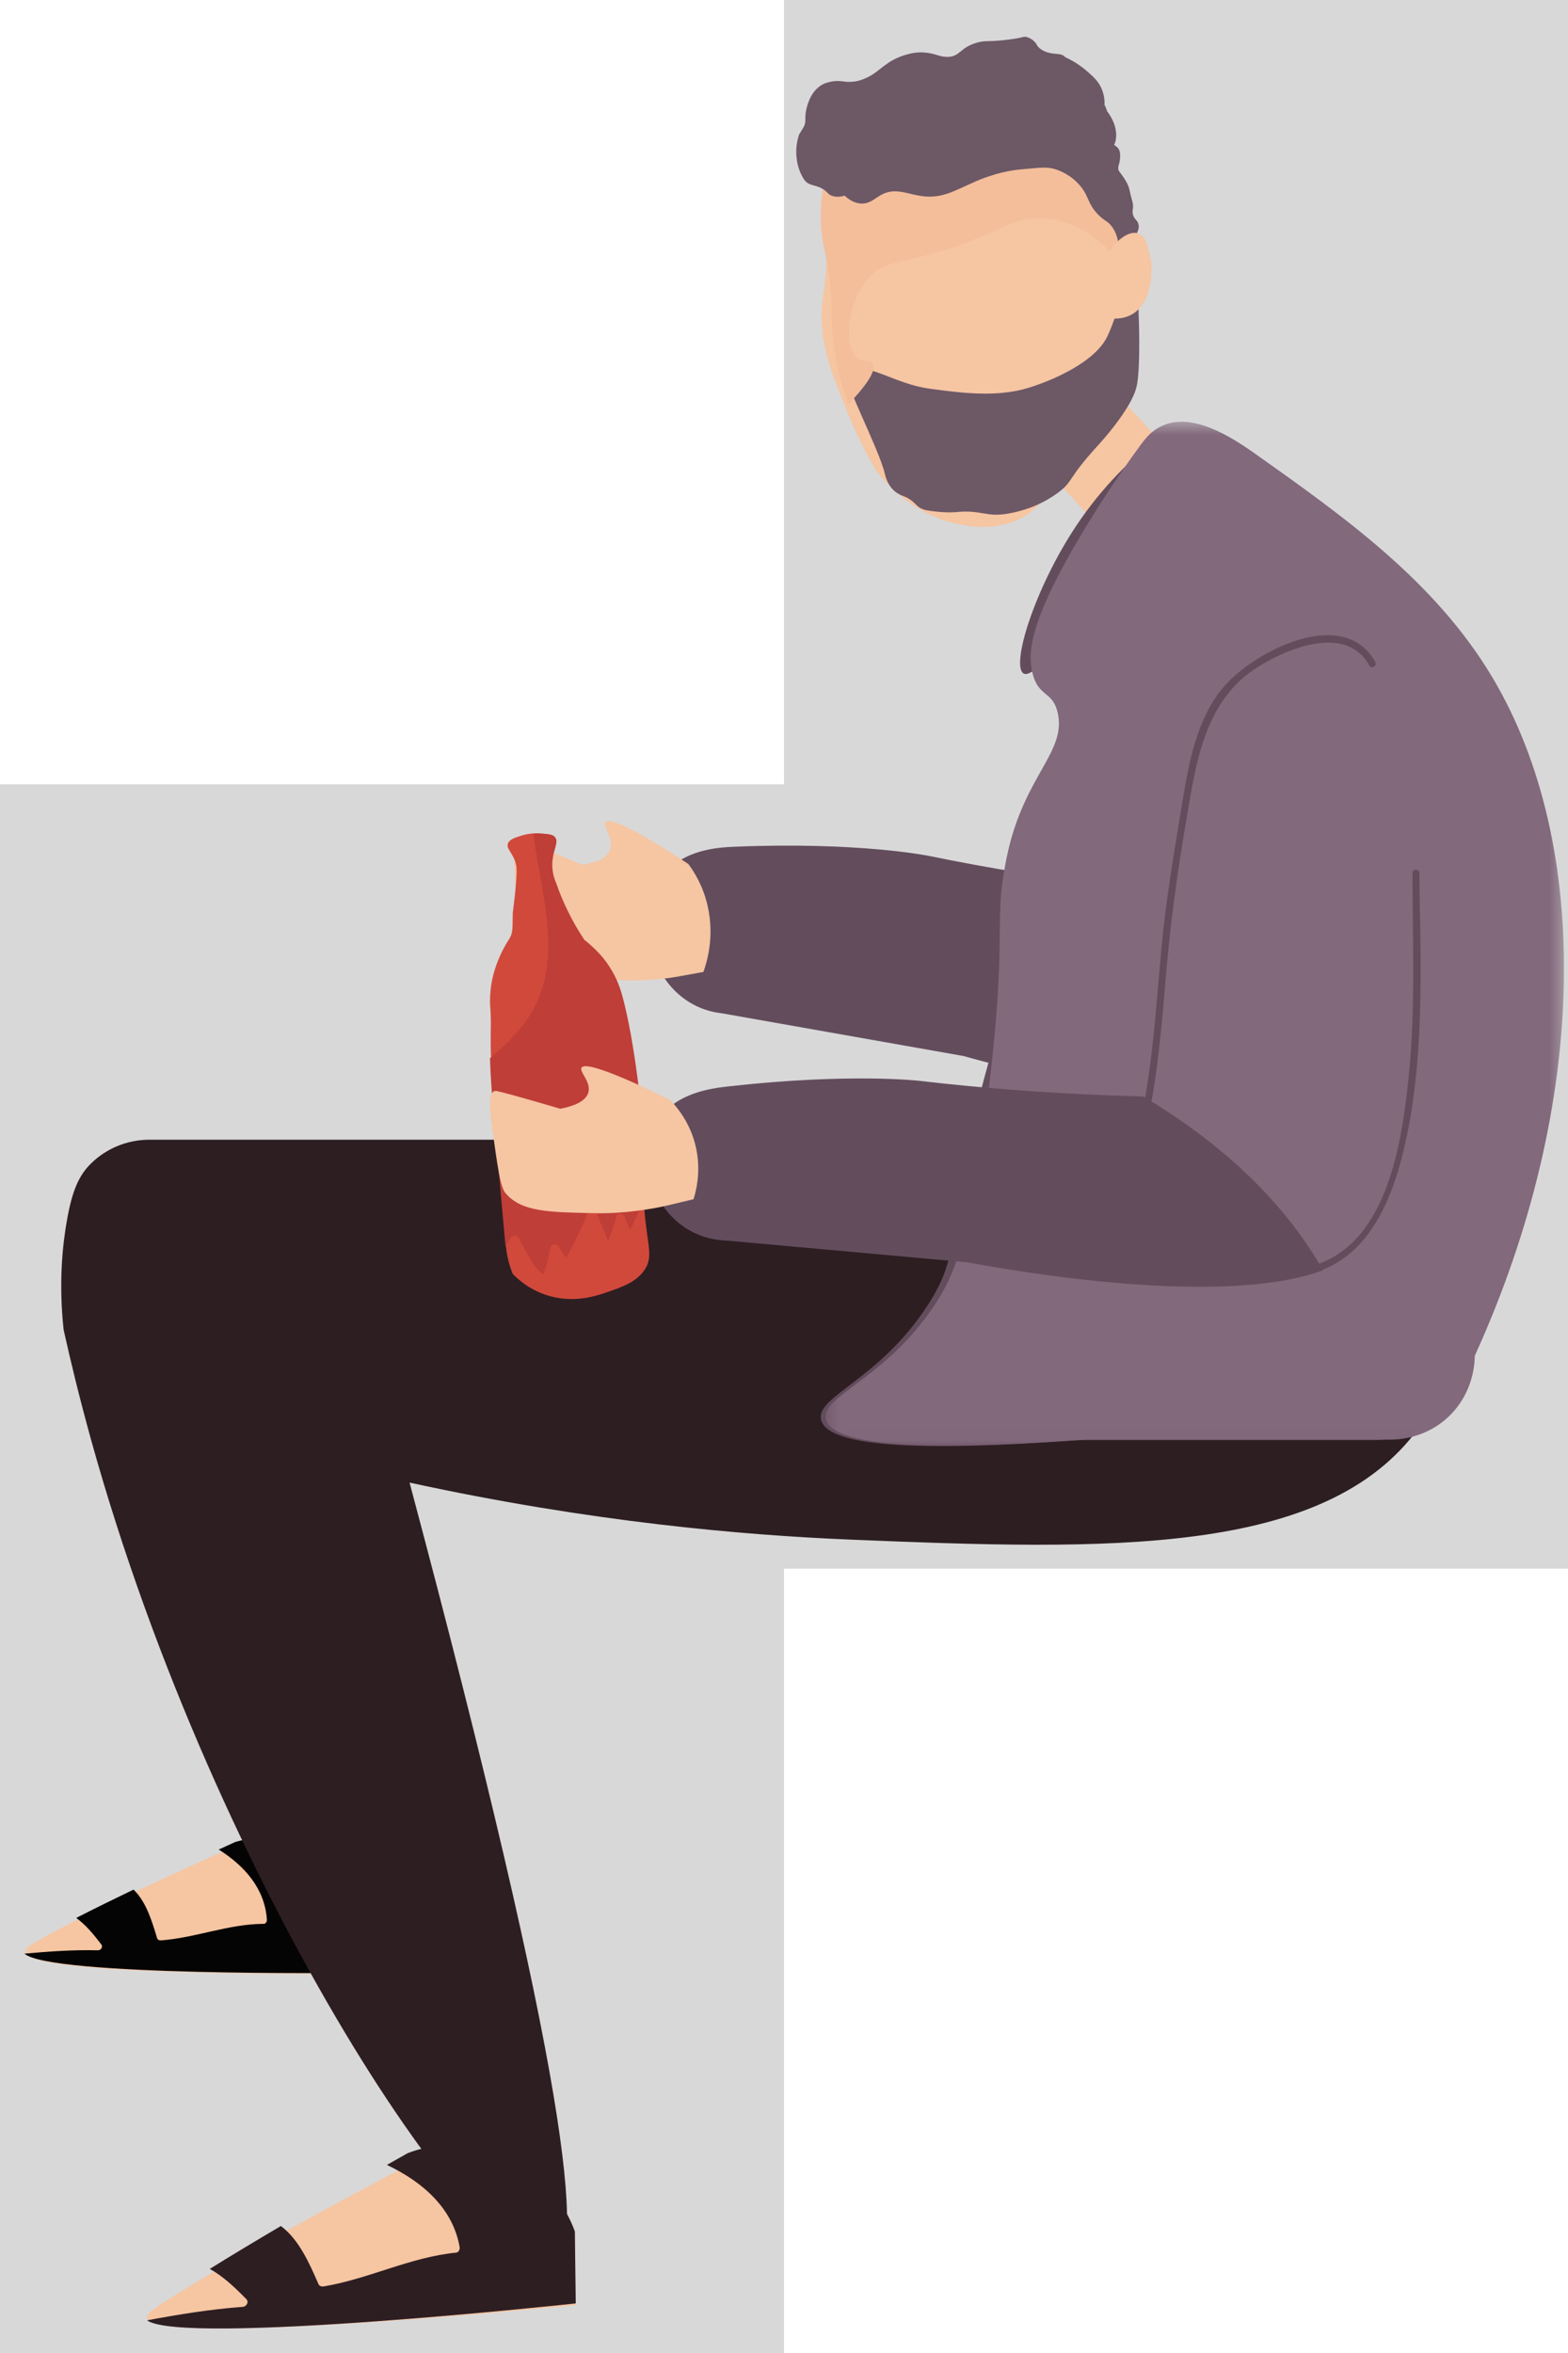 <?xml version="1.0" encoding="UTF-8"?>
<svg width="128px" height="192px" viewBox="0 0 128 192" version="1.1" xmlns="http://www.w3.org/2000/svg" xmlns:xlink="http://www.w3.org/1999/xlink">
    <!-- Generator: Sketch 46.2 (44496) - http://www.bohemiancoding.com/sketch -->
    <title>leftZag</title>
    <desc>Created with Sketch.</desc>
    <defs>
        <polygon id="path-1" points="0 11.124 0 0.243 27.263 0.243 27.263 11.124 2.63986606e-16 11.124"></polygon>
        <polygon id="path-3" points="60.673 0.414 60.673 83.959 0.398 83.959 0.398 0.414 60.673 0.414"></polygon>
    </defs>
    <g id="Page-1" stroke="none" stroke-width="1" fill="none" fill-rule="evenodd">
        <g id="leftZag">
            <polygon id="Combined-Shape" fill="#D8D8D8" points="64 64 64 0 128 0 128 128 64 128 64 192 0 192 0 64"></polygon>
            <g transform="translate(2, 3)">
                <path d="M105.531,85.167 C102.492,78.871 97.683,73.767 92.243,69.682 C88.94,69.332 85.507,68.883 81.947,68.317 C78.792,67.814 76.08,67.302 73.834,66.841 C73.834,66.841 68.143,65.673 57.995,66.09 C56.595,66.147 53.739,66.32 52.156,68.441 C51.608,69.175 51.359,69.947 51.234,70.5 L51.087,71.49 C50.481,75.571 53.095,79.256 56.895,79.678 C63.476,80.841 70.056,82.003 76.636,83.166 C81.097,84.408 97.543,88.788 106,86.192 C105.848,85.849 105.695,85.506 105.531,85.167" id="Fill-1" fill="#634D5D"></path>
                <path d="M40.688,74.553 C41.831,76.362 44.141,76.524 47.592,76.898 C49.842,77.142 52.151,76.898 53.298,76.693 C53.46,76.664 55.42,76.311 55.42,76.311 C55.705,75.521 56.334,73.467 55.778,70.971 C55.409,69.312 54.671,68.144 54.194,67.505 C51.959,66.026 50.236,65.01 49.04,64.445 C48.004,63.955 47.56,63.919 47.43,64.101 C47.19,64.442 48.14,65.428 47.797,66.352 C47.504,67.145 46.433,67.437 45.506,67.556 C45.346,67.488 41.626,65.92 40.639,65.606 C40.601,65.594 40.517,65.569 40.426,65.6 C39.926,65.773 39.971,67.387 40.045,68.75 C40.235,72.241 40.33,73.986 40.688,74.553" id="Fill-3" fill="#F6C5A2"></path>
                <g id="Group-7" transform="translate(0, 147)">
                    <mask id="mask-2" fill="white">
                        <use xlink:href="#path-1"></use>
                    </mask>
                    <g id="Clip-6"></g>
                    <path d="M17.415,0.529 C13.1,2.457 3.535,6.798 0.382,8.783 C-3.738,11.375 26.842,11.117 26.842,11.117 L27.263,6.548 C27.142,6.032 26.363,2.947 23.368,1.242 C20.638,-0.312 17.98,0.37 17.415,0.529" id="Fill-5" fill="#F6C5A2" mask="url(#mask-2)"></path>
                </g>
                <path d="M27,153.359 C26.881,152.837 26.116,149.717 23.14,148 C20.429,146.435 17.782,147.133 17.219,147.296 C16.81,147.483 16.35,147.694 15.856,147.921 C17.98,149.252 19.632,151.14 19.786,153.647 C19.795,153.792 19.693,153.983 19.535,153.983 C16.675,153.984 13.963,155.128 11.12,155.332 C10.999,155.34 10.864,155.278 10.824,155.147 C10.398,153.735 9.922,152.164 8.901,151.188 C7.271,151.972 5.655,152.766 4.223,153.5 C5.01,154.068 5.64,154.841 6.268,155.66 C6.435,155.878 6.226,156.146 5.999,156.141 C3.997,156.09 1.997,156.232 0,156.413 C2.01,158.267 26.567,157.985 26.567,157.985 L27,153.359 Z" id="Fill-8" fill="#050404"></path>
                <path d="M9.928,101 C8.952,106.17 7.976,111.34 7,116.51 C16.59,143.535 23.18,156.689 26.772,155.972 C29.863,155.356 30.734,144.471 29.385,123.316 C22.899,115.877 16.413,108.439 9.928,101" id="Fill-10" fill="#050404"></path>
                <path d="M31.434,117.977 C46.185,121.185 58.609,122.267 67.482,122.632 C88.544,123.498 106.202,124.003 113.83,113.503 C116.903,109.274 117.478,104.456 117.48,101.052 C117.987,97.685 118.494,94.318 119,90.951 C118.45,91.287 117.267,91.903 115.668,91.925 C113.022,91.962 111.277,90.347 110.919,90 L10.191,90 C8.342,90 6.662,90.737 5.443,91.925 C4.421,92.921 3.891,94.182 3.468,96.553 C3.105,98.583 2.78,101.641 3.192,105.497 C3.731,107.926 4.465,110.994 5.443,114.513 C15.716,151.486 37.704,183.773 43.179,181.924 C45.81,181.036 44.46,166.779 31.434,117.977" id="Fill-12" fill="#2D1E22"></path>
                <path d="M31.365,173.647 C26.041,176.459 14.247,182.773 10.434,185.512 C5.452,189.09 45,185.091 45,185.091 L44.927,179.61 C44.7,179.012 43.275,175.439 39.167,173.775 C35.423,172.259 32.075,173.39 31.365,173.647" id="Fill-14" fill="#F6C5A2"></path>
                <path d="M44.927,179.083 C44.698,178.442 43.264,174.614 39.131,172.831 C35.364,171.206 31.996,172.417 31.282,172.693 C30.772,172.98 30.199,173.303 29.583,173.652 C32.548,175.058 34.973,177.223 35.521,180.356 C35.554,180.538 35.447,180.791 35.24,180.811 C31.496,181.174 28.103,182.956 24.409,183.57 C24.252,183.596 24.067,183.535 23.997,183.375 C23.243,181.654 22.401,179.739 20.93,178.639 C18.904,179.831 16.899,181.034 15.126,182.138 C16.234,182.753 17.166,183.646 18.102,184.596 C18.351,184.849 18.115,185.213 17.816,185.235 C15.188,185.425 12.59,185.855 10,186.335 C12.889,188.413 45,184.955 45,184.955 L44.927,179.083 Z" id="Fill-16" fill="#2D1E22"></path>
                <polygon id="Fill-18" fill="#F6C5A2" points="93.534 33.879 89.936 30 83 34.886 89.583 42 95 34.381"></polygon>
                <path d="M88.477,32.174 C86.945,33.848 85.605,35.277 84.527,36.415 C82.575,38.474 82.099,38.924 81.28,39.325 C79.17,40.359 77.096,39.944 76.203,39.765 C72.606,39.044 70.319,36.415 69.528,35.413 C68.834,34.234 67.977,32.622 67.166,30.615 C66.075,27.913 65.25,25.998 65.088,23.445 C64.978,21.703 65.261,21.261 65.437,19.013 C65.591,17.056 65.625,14.219 65,10.667 C71.92,9.445 78.841,8.222 85.761,7 C86.206,8.269 86.85,10.168 87.549,12.502 C89.082,17.619 89.848,20.177 89.979,23.113 C90.067,25.092 89.934,28.274 88.477,32.174" id="Fill-20" fill="#F6C5A2"></path>
                <path d="M67.058,27.223 C67.096,27.201 67.41,27.061 67.41,27.061 C67.611,27.04 67.808,27.043 68.002,27.057 C68.71,27.087 69.33,27.269 70.048,27.544 C71.374,28.052 72.514,28.534 73.946,28.726 C76.531,29.072 79.343,29.43 81.885,28.667 C83.998,28.032 87.464,26.502 88.425,24.389 C89.477,22.078 89.861,19.758 90.119,17.232 C90.137,17.051 90.368,16.957 90.506,17.044 C90.509,17.03 90.511,17.015 90.514,17 C90.52,17.023 90.525,17.05 90.531,17.073 C90.555,17.096 90.583,17.111 90.596,17.149 C90.887,18.046 90.969,18.98 90.913,19.914 C90.918,20.559 90.898,21.386 90.962,22.99 C90.962,22.99 91.105,26.578 90.836,28.271 C90.818,28.387 90.803,28.444 90.785,28.529 C90.378,30.409 87.577,33.403 87.577,33.403 C85.084,36.114 85.655,36.286 84.272,37.275 C82.695,38.402 81.183,38.73 80.509,38.869 C78.499,39.283 78.212,38.56 75.983,38.791 C75.983,38.791 75.248,38.868 73.986,38.693 C73.532,38.629 73.245,38.557 72.975,38.354 C72.757,38.19 72.676,38.036 72.375,37.818 C72.132,37.642 71.904,37.539 71.746,37.479 C71.597,37.428 71.319,37.318 71.044,37.088 C70.436,36.579 70.277,35.845 70.226,35.633 C69.717,33.51 66.536,27.523 67.058,27.223" id="Fill-22" fill="#6D5866"></path>
                <path d="M82.281,14.824 C81.001,14.931 80.472,15.304 78.44,16.171 C72.175,18.842 70.364,17.795 68.682,19.948 C67.013,22.087 66.949,25.485 68.021,26.236 C68.473,26.552 69.029,26.325 69.244,26.672 C69.619,27.28 68.474,28.711 67.246,30 C66.386,27.633 66.086,25.683 65.97,24.344 C65.826,22.683 65.996,22.316 65.789,20.315 C65.529,17.8 65.149,17.318 65.03,15.54 C64.957,14.438 64.98,12.793 65.527,10.728 C72.531,9.485 79.534,8.243 86.538,7 C86.989,8.29 87.639,10.222 88.347,12.595 C89.056,14.975 89.602,16.807 90,18.385 C89.637,18.036 89.199,17.811 88.729,17.66 C87.091,15.842 84.764,14.617 82.281,14.824" id="Fill-24" fill="#F4BE9A"></path>
                <path d="M90.988,18.595 C90.906,17.663 90.411,17.098 90.713,16.256 C90.829,15.932 91.022,15.686 90.944,15.322 C90.864,14.949 90.608,14.945 90.489,14.515 C90.381,14.122 90.573,14.048 90.455,13.504 C90.419,13.335 90.387,13.282 90.295,12.903 C90.215,12.572 90.228,12.567 90.189,12.424 C90.068,11.981 89.842,11.651 89.644,11.364 C89.399,11.006 89.335,11.002 89.298,10.83 C89.24,10.557 89.378,10.458 89.421,10.017 C89.447,9.756 89.473,9.494 89.357,9.237 C89.25,9 89.11,8.959 88.947,8.815 C89.114,8.513 89.147,8.103 89.094,7.696 C89.019,7.108 88.738,6.569 88.378,6.076 C88.326,5.896 88.256,5.723 88.165,5.561 C88.166,5.558 88.166,5.555 88.166,5.551 C88.196,4.961 88.026,4.498 87.964,4.334 C87.725,3.698 87.326,3.333 86.821,2.883 C86.437,2.54 85.825,2.066 84.959,1.665 C84.959,1.665 84.959,1.665 84.959,1.664 C84.703,1.37 84.327,1.426 83.906,1.361 C83.711,1.33 83.077,1.232 82.711,0.775 C82.599,0.635 82.637,0.61 82.502,0.457 C82.157,0.071 81.732,-0.027 81.581,0.006 C81.571,0.008 81.52,0.017 81.418,0.044 C81.363,0.057 81.288,0.076 81.182,0.097 C81.021,0.129 80.797,0.168 80.445,0.215 C78.616,0.459 78.545,0.26 77.775,0.474 C76.317,0.88 76.388,1.645 75.322,1.641 C74.585,1.639 74.343,1.313 73.279,1.274 C72.917,1.26 72.5,1.307 71.962,1.464 C70.291,1.954 69.876,2.808 68.797,3.319 C68.34,3.536 68.017,3.638 67.557,3.673 C66.883,3.726 66.593,3.527 65.917,3.65 C65.675,3.695 65.324,3.759 64.959,4.008 C64.079,4.608 63.839,5.792 63.785,6.12 C63.708,6.584 63.769,6.77 63.724,7.019 C63.72,7.043 63.712,7.078 63.702,7.117 C63.654,7.296 63.576,7.415 63.515,7.512 C63.446,7.621 63.355,7.769 63.235,7.974 C63.109,8.346 62.934,9.023 63.025,9.857 C63.055,10.126 63.131,10.815 63.568,11.531 C63.616,11.609 63.638,11.649 63.674,11.697 C64.038,12.176 64.493,12.041 65.121,12.393 C65.592,12.657 65.534,12.842 65.928,12.979 C66.312,13.112 66.687,13.045 66.949,12.963 C67.262,13.255 67.733,13.593 68.318,13.612 C68.988,13.634 69.373,13.224 69.861,12.942 C71.59,11.939 72.767,13.608 75.231,12.832 C75.778,12.659 75.774,12.65 77.594,11.827 C78.012,11.638 78.542,11.433 79.285,11.213 C79.916,11.026 80.652,10.878 81.587,10.799 C82.808,10.696 83.426,10.592 84.088,10.791 C84.527,10.922 85.474,11.292 86.228,12.224 C86.921,13.079 86.77,13.589 87.601,14.466 C88.192,15.09 88.385,14.969 88.774,15.503 C89.295,16.219 89.288,16.906 89.502,18.083 C89.628,18.779 89.855,19.787 90.301,21 C90.955,19.951 91.037,19.142 90.988,18.595" id="Fill-26" fill="#6D5866"></path>
                <path d="M91.803,17.606 C91.779,17.456 91.748,17.304 91.709,17.149 C91.017,14.39 88.046,17.232 88,19.083 C87.981,19.868 88.821,20.111 89.08,19.392 C89.087,19.373 89.098,19.35 89.105,19.33 C89.108,19.626 89.112,19.923 89.114,20.22 C89.114,20.297 89.141,20.352 89.179,20.388 C88.889,20.51 88.678,20.902 88.839,21.314 C88.864,21.379 88.895,21.444 88.928,21.508 C88.828,21.55 88.727,21.592 88.625,21.618 C88.016,21.773 88.025,22.939 88.67,22.988 C90.158,23.101 91.308,22.42 91.794,20.646 C92.008,19.861 92.12,18.525 91.803,17.606" id="Fill-28" fill="#F6C5A2"></path>
                <path d="M110.254,114.514 L85.762,114.516 C69.582,115.735 65.403,114.457 65.027,112.849 C64.582,110.945 69.721,109.631 73.686,103.574 C76.662,99.028 75.103,97.672 78.016,86.233 C79.91,78.796 80.886,78.127 84.353,65.577 C85.383,61.848 85.176,62.342 86.175,58.777 C89.012,48.642 90.643,44.779 89.824,44.292 C88.502,43.506 82.845,52.721 81.558,51.954 C80.502,51.325 82.455,44.988 85.887,39.856 C88.049,36.624 90.441,34.403 92.185,33 C93.324,35.006 94.603,35.733 95.356,36.037 C97.333,36.834 98.774,35.448 99.873,36.326 C101.328,37.487 99.808,40.436 101.149,41.454 C102.511,42.488 104.724,39.941 106.649,40.954 C107.866,41.595 107.148,42.689 109.19,46.162 C110.89,49.052 112.807,50.743 113.143,51.08 C115.438,53.381 117.395,66.188 116.931,107.671 C116.93,108.131 116.878,110.548 114.97,112.503 C113.062,114.458 110.704,114.512 110.254,114.514" id="Fill-30" fill="#634D5D"></path>
                <g id="Group-34" transform="translate(65, 31)">
                    <mask id="mask-4" fill="white">
                        <use xlink:href="#path-3"></use>
                    </mask>
                    <g id="Clip-33"></g>
                    <path d="M47.621,59.703 C46.684,63.684 44.898,68.223 40.731,69.695 C40.387,69.817 40.264,69.26 40.606,69.14 C46.332,67.117 47.462,59.035 47.994,53.862 C48.564,48.322 48.312,42.788 48.302,37.234 C48.302,36.866 48.87,36.888 48.87,37.254 C48.874,39.492 48.957,41.73 48.968,43.968 C48.991,49.217 48.83,54.574 47.621,59.703 M30.2,30.809 C29.393,35.423 28.668,40.035 28.26,44.705 C27.837,49.559 27.5,54.435 26.292,59.172 C26.201,59.529 25.658,59.362 25.748,59.008 C27.053,53.889 27.327,48.608 27.811,43.368 C28.18,39.365 28.866,35.428 29.518,31.465 C30.044,28.266 30.679,24.733 32.798,22.159 C35.233,19.197 42.692,15.323 45.275,20.032 C45.452,20.354 44.948,20.618 44.772,20.296 C42.86,16.81 37.793,18.993 35.349,20.647 C31.918,22.968 30.88,26.928 30.2,30.809 M54.862,21.333 C50.182,13.452 42.749,8.187 35.421,2.996 C33.353,1.531 30.3,-0.335 27.916,0.726 C27.318,0.992 26.827,1.327 26.104,2.317 C24.182,4.944 22.723,7.221 21.712,8.877 C16.846,16.853 16.903,19.419 17.294,20.966 C17.773,22.863 18.913,22.392 19.328,24.092 C20.112,27.304 16.731,29.151 15.286,35.472 C14.968,36.863 14.795,38.205 14.749,38.667 C14.414,42.012 15.008,44.17 13.679,55.216 C12.272,66.912 10.941,70.029 9.261,72.542 C5.215,78.595 -0.029,79.907 0.426,81.81 C0.81,83.415 5.073,84.692 21.583,83.475 L46.575,83.473 C47.034,83.471 49.441,83.418 51.388,81.464 C53.334,79.51 53.387,77.096 53.388,76.635 C62.778,56.022 62.897,34.861 54.862,21.333" id="Fill-32" fill="#82697C" mask="url(#mask-4)"></path>
                </g>
                <path d="M47.561,102.439 C46.708,102.734 44.91,103.355 42.795,102.734 C41.318,102.3 40.348,101.455 39.856,100.95 C39.565,100.229 39.438,99.635 39.375,99.257 C39.144,97.866 39.431,97.234 39.205,95.314 C39.193,95.218 39.179,95.118 39.179,95.118 C39.119,94.676 39.061,94.351 39.053,94.3 C39.006,94.028 38.9,93.191 38.663,90.997 L38.663,90.997 C37.7,80.885 38.231,81.924 38.007,78.941 C37.988,78.672 38.001,77.958 38.129,77.202 C38.419,75.488 39.301,74.047 39.35,73.969 C39.557,73.635 39.723,73.426 39.794,73.049 C39.856,72.719 39.849,72.245 39.857,71.611 C39.858,71.461 39.862,71.464 39.9,71.155 C39.931,70.9 40.069,69.801 40.115,69.147 C40.174,68.312 40.204,67.895 40.13,67.571 C39.901,66.572 39.287,66.28 39.469,65.817 C39.601,65.483 40.033,65.35 40.64,65.163 C40.889,65.087 41.395,64.96 42.043,65.013 C42.637,65.061 42.935,65.084 43.111,65.294 C43.456,65.706 42.943,66.329 42.908,67.407 C42.886,68.097 43.07,68.665 43.228,69.033 C43.45,69.689 43.73,70.406 44.088,71.162 C44.511,72.058 44.962,72.842 45.397,73.515 C45.397,73.515 45.41,73.525 45.429,73.54 C45.444,73.551 45.462,73.567 45.484,73.585 C45.683,73.749 46.138,74.138 46.644,74.711 C46.856,74.951 47.075,75.238 47.323,75.626 C47.98,76.654 48.236,77.578 48.36,78.052 C49.35,81.832 49.865,87.456 50.133,90.215 C50.279,91.713 50.486,93.208 50.545,94.712 C50.684,98.294 51.428,99.369 50.652,100.567 C49.974,101.612 48.813,102.007 47.561,102.439" id="Fill-35" fill="#D1493B"></path>
                <path d="M39.271,98.745 C39.391,98.476 39.532,98.213 39.725,97.966 C39.877,97.772 40.191,97.759 40.322,97.985 C40.936,99.049 41.364,100.204 42.352,101 C42.628,100.271 42.788,99.518 42.948,98.755 C43.008,98.473 43.455,98.467 43.581,98.698 C43.763,99.032 43.997,99.323 44.215,99.626 C44.9,98.42 45.49,97.176 46.016,95.901 C46.111,95.671 46.532,95.559 46.649,95.844 C46.977,96.645 47.27,97.454 47.65,98.231 C47.91,97.585 48.144,96.936 48.317,96.258 C48.403,95.92 48.884,96.001 48.98,96.279 C49.108,96.652 49.269,97.005 49.432,97.359 C50.044,96.174 50.552,94.955 51,93.718 C50.907,92.724 50.783,91.733 50.684,90.74 C50.402,87.923 49.86,82.181 48.819,78.323 C48.689,77.84 48.419,76.896 47.728,75.846 C47.468,75.45 47.237,75.157 47.014,74.912 C46.483,74.327 46.004,73.929 45.795,73.763 C45.772,73.744 45.752,73.728 45.736,73.716 C45.717,73.701 45.703,73.69 45.703,73.69 C45.246,73.004 44.771,72.203 44.327,71.29 C43.95,70.517 43.655,69.785 43.422,69.115 C43.257,68.74 43.062,68.16 43.086,67.455 C43.123,66.355 43.662,65.719 43.299,65.298 C43.115,65.084 42.8,65.06 42.176,65.011 C41.941,64.993 41.732,65 41.537,65.015 C42.272,70.731 44.554,76.645 39.968,81.501 C39.368,82.136 38.705,82.75 38,83.341 C38.043,84.804 38.189,87.133 38.621,91.537 L38.621,91.538 C38.838,93.941 39.054,96.343 39.271,98.745" id="Fill-37" fill="#BF3E37"></path>
                <path d="M105.468,99.745 C102.039,94.175 96.957,89.831 91.325,86.469 C88.056,86.387 84.652,86.224 81.115,85.961 C77.98,85.728 75.28,85.454 73.042,85.193 C73.042,85.193 67.369,84.533 57.429,85.652 C56.058,85.807 53.265,86.173 51.859,88.239 C51.372,88.954 51.182,89.682 51.098,90.199 L51.023,91.12 C50.714,94.917 53.541,98.116 57.304,98.228 C63.85,98.82 70.396,99.411 76.942,100.002 C81.411,100.82 97.874,103.654 106,100.653 C105.827,100.348 105.652,100.044 105.468,99.745" id="Fill-39" fill="#634D5D"></path>
                <path d="M39.251,94.339 C40.563,95.933 42.964,95.909 46.56,95.995 C48.904,96.051 51.275,95.649 52.445,95.372 C52.611,95.333 54.613,94.856 54.614,94.856 C54.852,94.101 55.355,92.144 54.602,89.867 C54.101,88.354 53.254,87.324 52.715,86.766 C50.297,85.562 48.443,84.748 47.165,84.314 C46.059,83.938 45.596,83.937 45.476,84.116 C45.251,84.451 46.305,85.295 46.017,86.18 C45.77,86.939 44.683,87.291 43.733,87.472 C43.563,87.421 39.603,86.247 38.56,86.029 C38.519,86.021 38.431,86.004 38.338,86.04 C37.833,86.238 37.997,87.735 38.171,88.995 C38.617,92.225 38.84,93.84 39.251,94.339" id="Fill-41" fill="#F6C5A2"></path>
            </g>
        </g>
    </g>
</svg>